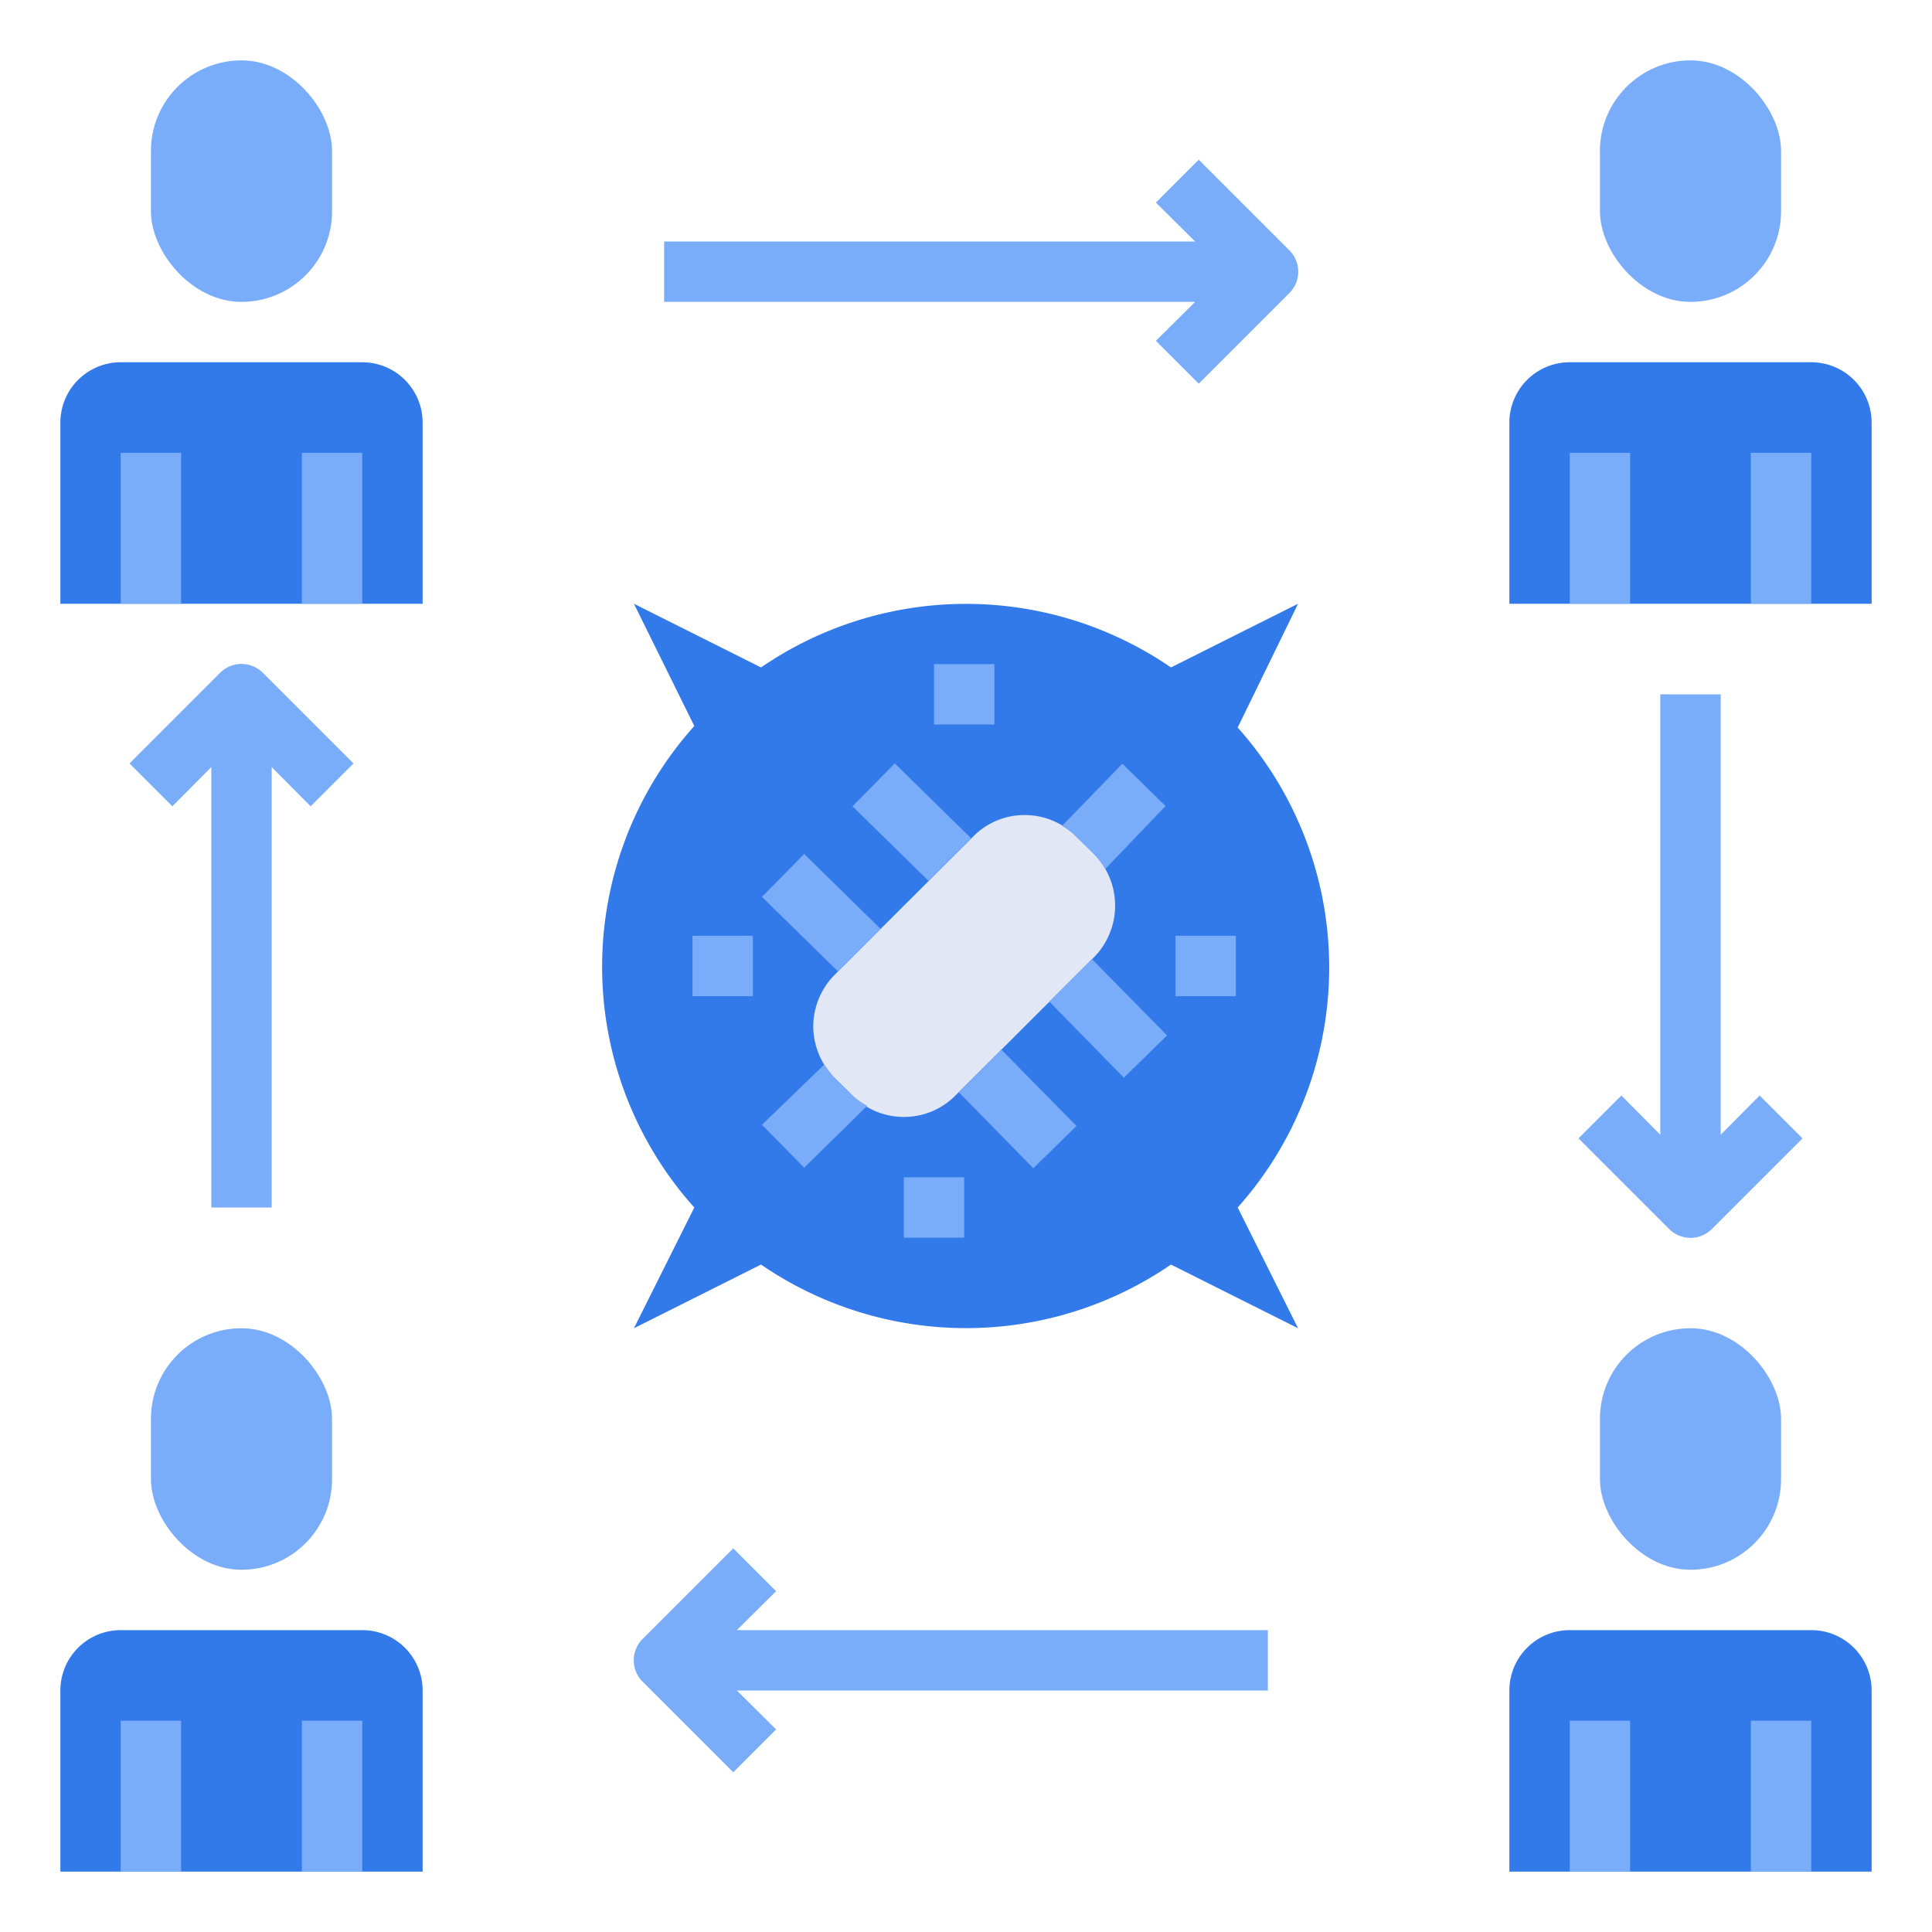 <svg height="512" viewBox="0 0 64 64" width="512" xmlns="http://www.w3.org/2000/svg"><g id="Layer_19" data-name="Layer 19"><path d="m41 40a11.94 11.94 0 0 0 0-15.9l2-4.1-4.21 2.11a12 12 0 0 0 -13.58 0l-4.21-2.11 2 4.05a11.94 11.94 0 0 0 0 15.95l-2 4 4.21-2.11a12 12 0 0 0 13.58 0l4.21 2.11z" fill="#3279ea"/><path d="m50 12h12a0 0 0 0 1 0 0v6a2 2 0 0 1 -2 2h-8a2 2 0 0 1 -2-2v-6a0 0 0 0 1 0 0z" fill="#3279ea" transform="matrix(-1 0 0 -1 112 32)"/><path d="m58 15h2v5h-2z" fill="#7aadf9"/><path d="m52 15h2v5h-2z" fill="#7aadf9"/><rect fill="#7aadf9" height="8" rx="3" transform="matrix(-1 0 0 -1 112 12)" width="6" x="53" y="2"/><path d="m58.29 36.29-1.29 1.3v-14.59h-2v14.59l-1.29-1.3-1.42 1.42 3 3a1 1 0 0 0 1.42 0l3-3z" fill="#7aadf9"/><path d="m25.71 52.71-1.42-1.42-3 3a1 1 0 0 0 0 1.42l3 3 1.42-1.42-1.3-1.29h17.59v-2h-17.59z" fill="#7aadf9"/><path d="m39.71 5.29-1.42 1.42 1.3 1.29h-17.59v2h17.59l-1.3 1.29 1.42 1.42 3-3a1 1 0 0 0 0-1.42z" fill="#7aadf9"/><path d="m7.29 22.29-3 3 1.42 1.42 1.29-1.3v14.59h2v-14.59l1.29 1.3 1.42-1.42-3-3a1 1 0 0 0 -1.42 0z" fill="#7aadf9"/><path d="m27.65 32.29 4.59-4.58a2.37 2.37 0 0 1 1.7-.71 2.39 2.39 0 0 1 1.71.71l.59.58a2.44 2.44 0 0 1 .7 1.71 2.44 2.44 0 0 1 -.7 1.71l-4.59 4.58a2.39 2.39 0 0 1 -1.71.71 2.37 2.37 0 0 1 -1.7-.71l-.59-.58a2.45 2.45 0 0 1 -.71-1.71 2.45 2.45 0 0 1 .71-1.71z" fill="#e2e7f6"/><g fill="#7aadf9"><path d="m28.24 36.29-.59-.58a3 3 0 0 1 -.34-.45l-2.07 2 1.4 1.42 2.09-2.05a2.43 2.43 0 0 1 -.49-.34z"/><path d="m29.17 30.77-2.53-2.48-1.4 1.42 2.52 2.47z"/><path d="m32.17 27.77-2.53-2.48-1.4 1.42 2.52 2.47z"/><path d="m35.65 27.71.59.58a2.59 2.59 0 0 1 .37.5l2-2.09-1.43-1.4-2 2.06a2.18 2.18 0 0 1 .47.35z"/><path d="m36.17 31.77-1.41 1.41 2.47 2.52 1.43-1.4z"/><path d="m31.76 36.18 2.47 2.52 1.43-1.4-2.49-2.53z"/><path d="m30.94 22h2v2h-2z"/><path d="m29.94 39h2v2h-2z"/><path d="m38.94 31h2v2h-2z"/><path d="m22.94 31h2v2h-2z"/></g><path d="m50 54h12a0 0 0 0 1 0 0v6a2 2 0 0 1 -2 2h-8a2 2 0 0 1 -2-2v-6a0 0 0 0 1 0 0z" fill="#3279ea" transform="matrix(-1 0 0 -1 112 116)"/><path d="m58 57h2v5h-2z" fill="#7aadf9"/><path d="m52 57h2v5h-2z" fill="#7aadf9"/><rect fill="#7aadf9" height="8" rx="3" transform="matrix(-1 0 0 -1 112 96)" width="6" x="53" y="44"/><path d="m2 54h12a0 0 0 0 1 0 0v6a2 2 0 0 1 -2 2h-8a2 2 0 0 1 -2-2v-6a0 0 0 0 1 0 0z" fill="#3279ea" transform="matrix(-1 0 0 -1 16 116)"/><path d="m10 57h2v5h-2z" fill="#7aadf9"/><path d="m4 57h2v5h-2z" fill="#7aadf9"/><rect fill="#7aadf9" height="8" rx="3" transform="matrix(-1 0 0 -1 16 96)" width="6" x="5" y="44"/><path d="m2 12h12a0 0 0 0 1 0 0v6a2 2 0 0 1 -2 2h-8a2 2 0 0 1 -2-2v-6a0 0 0 0 1 0 0z" fill="#3279ea" transform="matrix(-1 0 0 -1 16 32)"/><path d="m10 15h2v5h-2z" fill="#7aadf9"/><path d="m4 15h2v5h-2z" fill="#7aadf9"/><rect fill="#7aadf9" height="8" rx="3" transform="matrix(-1 0 0 -1 16 12)" width="6" x="5" y="2"/></g></svg>